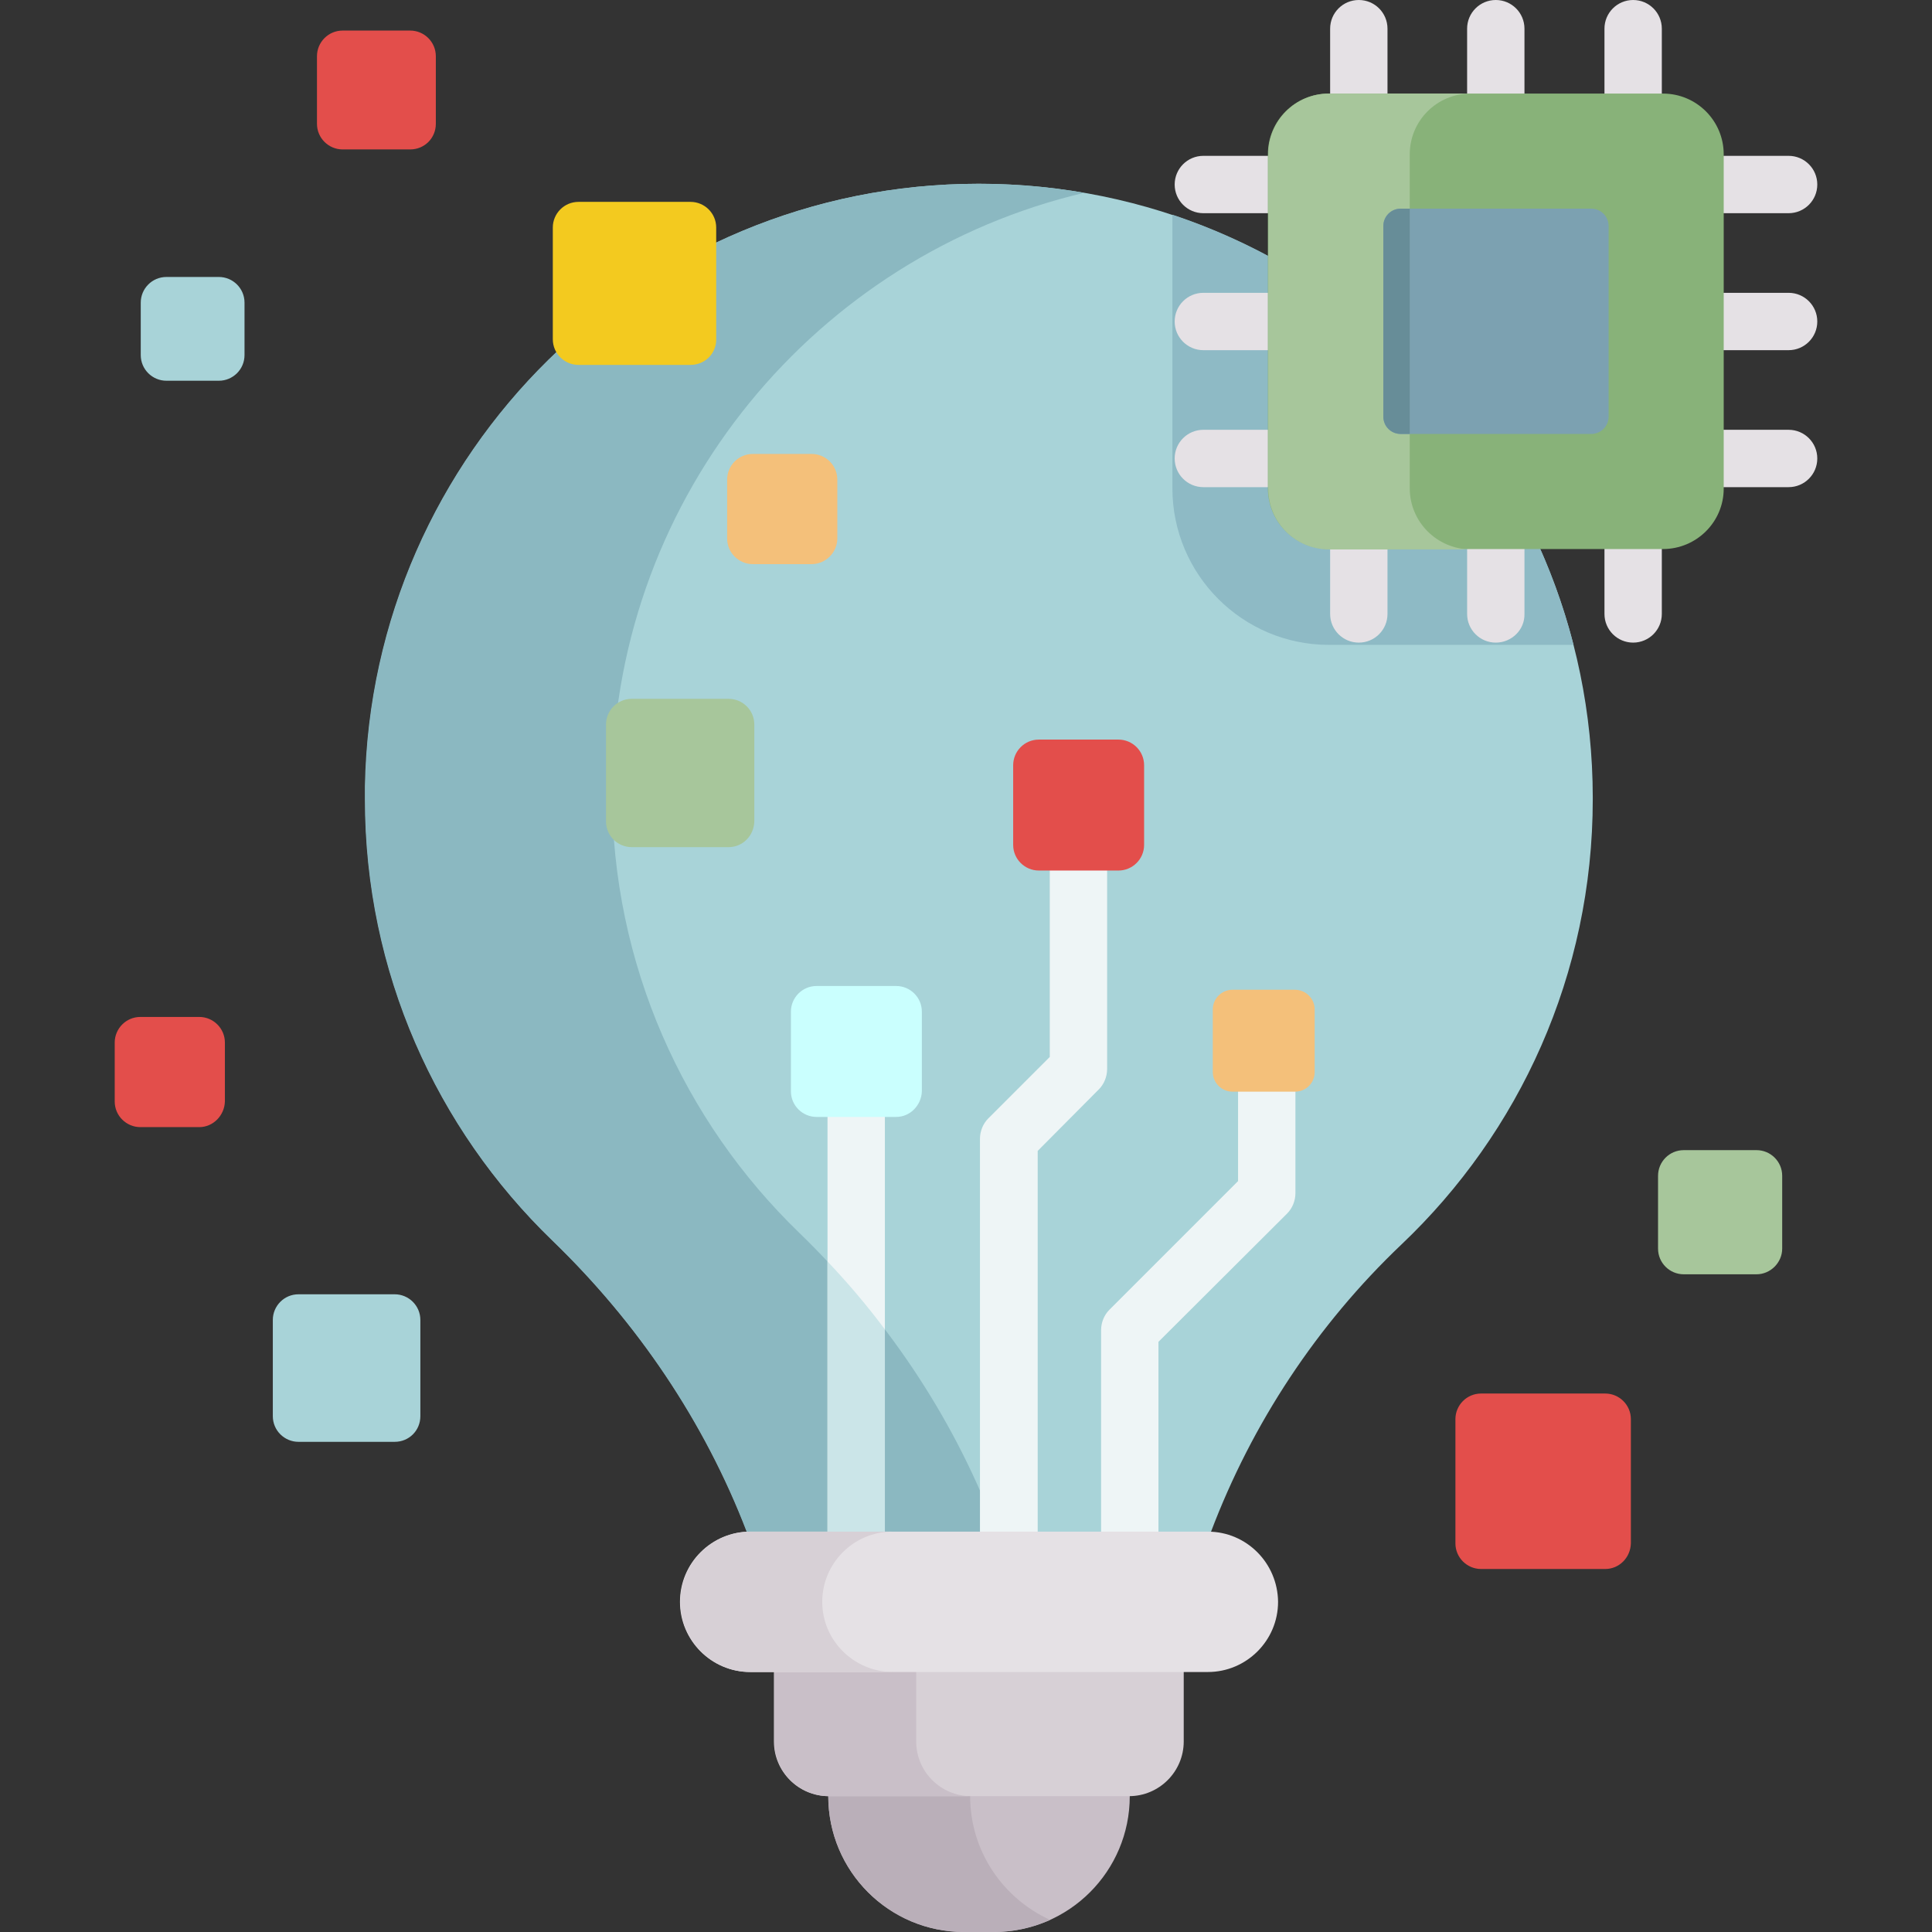 <?xml version="1.0" encoding="utf-8"?>
<!-- Generator: Adobe Illustrator 24.0.1, SVG Export Plug-In . SVG Version: 6.00 Build 0)  -->
<svg version="1.1" id="Capa_1" xmlns="http://www.w3.org/2000/svg" xmlns:xlink="http://www.w3.org/1999/xlink" x="0px" y="0px"
	 viewBox="0 0 512 512" style="enable-background:new 0 0 512 512;" xml:space="preserve">
<rect x="0" y="0" width="512" height="512" fill="#333333" stroke="none"/>
<style type="text/css">
	.st0{fill:#C9BFC8;}
	.st1{fill:#E5E1E5;}
	.st2{fill:#A8D3D8;}
	.st3{fill:#8BB8C1;}
	.st4{fill:#BAAFB9;}
	.st5{fill:#D7D0D6;}
	.st6{fill:#EEF5F6;}
	.st7{fill:#CBE5E8;}
	.st8{fill:#E34E4B;}
	.st9{fill:#CAFFFE;}
	.st10{fill:#A7C69B;}
	.st11{fill:#F4C07A;}
	.st12{fill:#F3CA1F;}
	.st13{fill:#8EBAC5;}
	.st14{fill:#88B279;}
	.st15{fill:#7CA1B1;}
	.st16{fill:#678D98;}
</style>
<path class="st0" d="M299.4,476l-4-17.1h-74.1l-1.8,17.1c0,19.9,16.1,36,36,36h7.9C283.3,512,299.4,495.9,299.4,476z"/>
<g>
	<path class="st1" d="M360.1,45.6c-4.2,0-7.6-3.4-7.6-7.6V7.6c0-4.2,3.4-7.6,7.6-7.6c4.2,0,7.6,3.4,7.6,7.6V38
		C367.7,42.2,364.3,45.6,360.1,45.6z"/>
</g>
<g>
	<path class="st1" d="M396.4,49.7c-4.2,0-7.6-3.4-7.6-7.6V7.6c0-4.2,3.4-7.6,7.6-7.6c4.2,0,7.6,3.4,7.6,7.6v34.5
		C404.1,46.3,400.6,49.7,396.4,49.7z"/>
</g>
<g>
	<path class="st1" d="M432.8,44.6c-4.2,0-7.6-3.4-7.6-7.6V7.6c0-4.2,3.4-7.6,7.6-7.6c4.2,0,7.6,3.4,7.6,7.6V37
		C440.4,41.2,437,44.6,432.8,44.6z"/>
</g>
<g>
	<path class="st1" d="M474,92.8h-29.4c-4.2,0-7.6-3.4-7.6-7.6s3.4-7.6,7.6-7.6H474c4.2,0,7.6,3.4,7.6,7.6S478.2,92.8,474,92.8z"/>
</g>
<g>
	<path class="st1" d="M474,129.1h-31.4c-4.2,0-7.6-3.4-7.6-7.6s3.4-7.6,7.6-7.6H474c4.2,0,7.6,3.4,7.6,7.6S478.2,129.1,474,129.1z"
		/>
</g>
<g>
	<path class="st1" d="M474,56.5h-32.4c-4.2,0-7.6-3.4-7.6-7.6s3.4-7.6,7.6-7.6H474c4.2,0,7.6,3.4,7.6,7.6S478.2,56.5,474,56.5z"/>
</g>
<path class="st2" d="M259.4,48.7c-88.8,0-161,71.2-162.6,159.7c0,0.3,0,0.7,0,1c0,0.7,0,1.3,0,1.9v0.2v0.3
	c0,45.9,19,87.3,49.6,116.9c22.6,21.8,40.4,48.1,51.6,77.3l14.2,47.5h92.6l16.1-47.5c10.9-28.8,28.1-54.9,50.5-76.2
	c31.2-29.6,50.7-71.5,50.7-118c0-0.1,0-0.2,0-0.2c0-0.1,0-0.2,0-0.3C422,121.5,349.2,48.7,259.4,48.7L259.4,48.7z"/>
<path class="st3" d="M277.6,451.5L263.4,404c-11.2-29.2-29-55.4-51.6-77.3c-30.6-29.6-49.6-71-49.6-116.9c0-0.1,0-0.2,0-0.3
	c0-0.1,0-0.1,0-0.2c0-0.7,0-1.3,0-1.9c0-0.3,0-0.7,0-1c1.3-75.6,54.3-138.6,125.1-155.3c-9.1-1.6-18.4-2.4-28-2.4
	c-88.8,0-161,71.2-162.6,159.7c0,0.3,0,0.7,0,1c0,0.7,0,1.3,0,1.9v0.2v0.3c0,45.9,19,87.3,49.6,116.9c22.6,21.8,40.4,48.1,51.6,77.3
	l14.2,47.5h92.6l0.7-1.9H277.6z"/>
<path class="st4" d="M257.1,476l1.8-17.1h-37.6l-1.8,17.1c0,19.9,16.1,36,36,36h7.9c5.3,0,10.3-1.2,14.9-3.2
	C265.8,503.1,257.1,490.6,257.1,476z"/>
<path class="st5" d="M313.7,435.9H205.1v25.6c0,8,6.5,14.5,14.5,14.5h79.6c8,0,14.5-6.5,14.5-14.5V435.9z"/>
<g>
	<path class="st6" d="M226.9,435.9c-4.2,0-7.6-3.4-7.6-7.6V275.7c0-4.2,3.4-7.6,7.6-7.6c4.2,0,7.6,3.4,7.6,7.6v152.6
		C234.5,432.5,231.1,435.9,226.9,435.9z"/>
</g>
<path class="st7" d="M226.9,435.9c4.2,0,7.6-3.4,7.6-7.6v-76c-4.7-6.3-9.8-12.3-15.2-18v94C219.3,432.5,222.7,435.9,226.9,435.9z"/>
<g>
	<path class="st6" d="M267.3,431c-4.2,0-7.6-3.4-7.6-7.6V301.8c0-2,0.8-4,2.2-5.4l16.3-16.3v-61.6c0-4.2,3.4-7.6,7.6-7.6
		c4.2,0,7.6,3.4,7.6,7.6v64.8c0,2-0.8,4-2.2,5.4L275,305v118.5C275,427.6,271.6,431,267.3,431L267.3,431z"/>
</g>
<g>
	<path class="st6" d="M299.4,427.1c-4.2,0-7.6-3.4-7.6-7.6v-67c0-2,0.8-4,2.2-5.4l34.1-34.1v-35.7c0-4.2,3.4-7.6,7.6-7.6
		c4.2,0,7.6,3.4,7.6,7.6v38.9c0,2-0.8,4-2.2,5.4L307,355.6v63.8C307,423.6,303.6,427.1,299.4,427.1L299.4,427.1z"/>
</g>
<path class="st0" d="M242.8,461.5v-25.6h-37.6v25.6c0,8,6.5,14.5,14.5,14.5h37.6C249.3,476,242.8,469.5,242.8,461.5z"/>
<path class="st1" d="M320.1,405.9H198.8c-10.2,0-18.6,8.3-18.6,18.6c0,10.2,8.3,18.6,18.6,18.6h121.3c10.2,0,18.6-8.3,18.6-18.6
	C338.6,414.2,330.3,405.9,320.1,405.9z"/>
<path class="st5" d="M217.9,424.5c0-10.2,8.3-18.6,18.6-18.6h-37.6c-10.2,0-18.6,8.3-18.6,18.6c0,10.2,8.3,18.6,18.6,18.6h37.6
	C226.2,443,217.9,434.7,217.9,424.5z"/>
<path class="st8" d="M296.4,230.7h-21.1c-3.7,0-6.8-3-6.8-6.8v-21.1c0-3.7,3-6.8,6.8-6.8h21.1c3.7,0,6.8,3,6.8,6.8v21.1
	C303.2,227.7,300.1,230.7,296.4,230.7z"/>
<path class="st9" d="M237.5,296h-21.1c-3.7,0-6.8-3-6.8-6.8v-21.1c0-3.7,3-6.8,6.8-6.8h21.1c3.7,0,6.8,3,6.8,6.8v21.1
	C244.2,292.9,241.2,296,237.5,296z"/>
<path class="st10" d="M193.1,224.5h-25.7c-3.7,0-6.8-3-6.8-6.8v-25.7c0-3.7,3-6.8,6.8-6.8h25.7c3.7,0,6.8,3,6.8,6.8v25.7
	C199.8,221.5,196.8,224.5,193.1,224.5z"/>
<path class="st11" d="M215.1,149.5h-15.6c-3.7,0-6.8-3-6.8-6.8v-15.6c0-3.7,3-6.8,6.8-6.8h15.6c3.7,0,6.8,3,6.8,6.8v15.6
	C221.9,146.4,218.8,149.5,215.1,149.5z"/>
<path class="st8" d="M52.8,298.7H37.2c-3.7,0-6.8-3-6.8-6.8v-15.6c0-3.7,3-6.8,6.8-6.8h15.6c3.7,0,6.8,3,6.8,6.8v15.6
	C59.5,295.6,56.5,298.7,52.8,298.7z"/>
<path class="st2" d="M104.6,382.1H79.1c-3.7,0-6.8-3-6.8-6.8v-25.5c0-3.7,3-6.8,6.8-6.8h25.5c3.7,0,6.8,3,6.8,6.8v25.5
	C111.4,379.1,108.4,382.1,104.6,382.1z"/>
<path class="st12" d="M183,96.7h-29.7c-3.7,0-6.8-3-6.8-6.8V60.3c0-3.7,3-6.8,6.8-6.8H183c3.7,0,6.8,3,6.8,6.8V90
	C189.8,93.7,186.8,96.7,183,96.7z"/>
<path class="st8" d="M425.4,415.8h-32.9c-3.7,0-6.8-3-6.8-6.8v-32.9c0-3.7,3-6.8,6.8-6.8h32.9c3.7,0,6.8,3,6.8,6.8V409
	C432.1,412.8,429.1,415.8,425.4,415.8z"/>
<path class="st10" d="M465.5,337.7h-19.3c-3.7,0-6.8-3-6.8-6.8v-19.3c0-3.7,3-6.8,6.8-6.8h19.3c3.7,0,6.8,3,6.8,6.8v19.3
	C472.3,334.6,469.2,337.7,465.5,337.7L465.5,337.7z"/>
<path class="st8" d="M108.7,39.6H90.8c-3.7,0-6.8-3-6.8-6.8V14.9c0-3.7,3-6.8,6.8-6.8h17.9c3.7,0,6.8,3,6.8,6.8v17.9
	C115.5,36.6,112.5,39.6,108.7,39.6z"/>
<path class="st2" d="M58,100.9H44.1c-3.7,0-6.8-3-6.8-6.8V80.2c0-3.7,3-6.8,6.8-6.8H58c3.7,0,6.8,3,6.8,6.8v13.9
	C64.8,97.9,61.7,100.9,58,100.9z"/>
<path class="st11" d="M343.2,289.3h-16.6c-2.8,0-5.2-2.3-5.2-5.2v-16.6c0-2.8,2.3-5.2,5.2-5.2h16.6c2.8,0,5.2,2.3,5.2,5.2v16.6
	C348.4,287,346.1,289.3,343.2,289.3z"/>
<path class="st13" d="M310.7,56.9v72.5c0,22.9,18.6,41.5,41.5,41.5H417C403.3,117.2,362.8,74.2,310.7,56.9L310.7,56.9z"/>
<g>
	<path class="st1" d="M396.4,170.3c-4.2,0-7.6-3.4-7.6-7.6v-31.4c0-4.2,3.4-7.6,7.6-7.6c4.2,0,7.6,3.4,7.6,7.6v31.4
		C404.1,166.9,400.6,170.3,396.4,170.3z"/>
</g>
<g>
	<path class="st1" d="M360.1,170.3c-4.2,0-7.6-3.4-7.6-7.6v-35.5c0-4.2,3.4-7.6,7.6-7.6c4.2,0,7.6,3.4,7.6,7.6v35.5
		C367.7,166.9,364.3,170.3,360.1,170.3z"/>
</g>
<g>
	<path class="st1" d="M432.8,170.3c-4.2,0-7.6-3.4-7.6-7.6v-34.5c0-4.2,3.4-7.6,7.6-7.6s7.6,3.4,7.6,7.6v34.5
		C440.4,166.9,437,170.3,432.8,170.3z"/>
</g>
<g>
	<path class="st1" d="M350.3,92.8h-31.4c-4.2,0-7.6-3.4-7.6-7.6s3.4-7.6,7.6-7.6h31.4c4.2,0,7.6,3.4,7.6,7.6S354.5,92.8,350.3,92.8z
		"/>
</g>
<g>
	<path class="st1" d="M351.3,56.5h-32.4c-4.2,0-7.6-3.4-7.6-7.6s3.4-7.6,7.6-7.6h32.4c4.2,0,7.6,3.4,7.6,7.6S355.5,56.5,351.3,56.5z
		"/>
</g>
<g>
	<path class="st1" d="M348.3,129.1h-29.4c-4.2,0-7.6-3.4-7.6-7.6s3.4-7.6,7.6-7.6h29.4c4.2,0,7.6,3.4,7.6,7.6
		S352.5,129.1,348.3,129.1z"/>
</g>
<path class="st14" d="M440.7,145.5h-88.6c-8.9,0-16.1-7.2-16.1-16.1V40.9c0-8.9,7.2-16.1,16.1-16.1h88.6c8.9,0,16.1,7.2,16.1,16.1
	v88.6C456.8,138.3,449.6,145.5,440.7,145.5L440.7,145.5z"/>
<path class="st10" d="M373.6,129.4V40.9c0-8.9,7.2-16.1,16.1-16.1h-37.5c-8.9,0-16.1,7.2-16.1,16.1v88.6c0,8.9,7.2,16.1,16.1,16.1
	h37.5C380.8,145.5,373.6,138.3,373.6,129.4z"/>
<path class="st15" d="M366.6,110.4V59.9c0-2.6,2.1-4.6,4.6-4.6h50.5c2.6,0,4.6,2.1,4.6,4.6v50.5c0,2.6-2.1,4.6-4.6,4.6h-50.5
	C368.6,115,366.6,113,366.6,110.4z"/>
<path class="st16" d="M371.2,55.3c-2.6,0-4.6,2.1-4.6,4.6v50.5c0,2.6,2.1,4.6,4.6,4.6h2.4V55.3H371.2z"/>
</svg>
